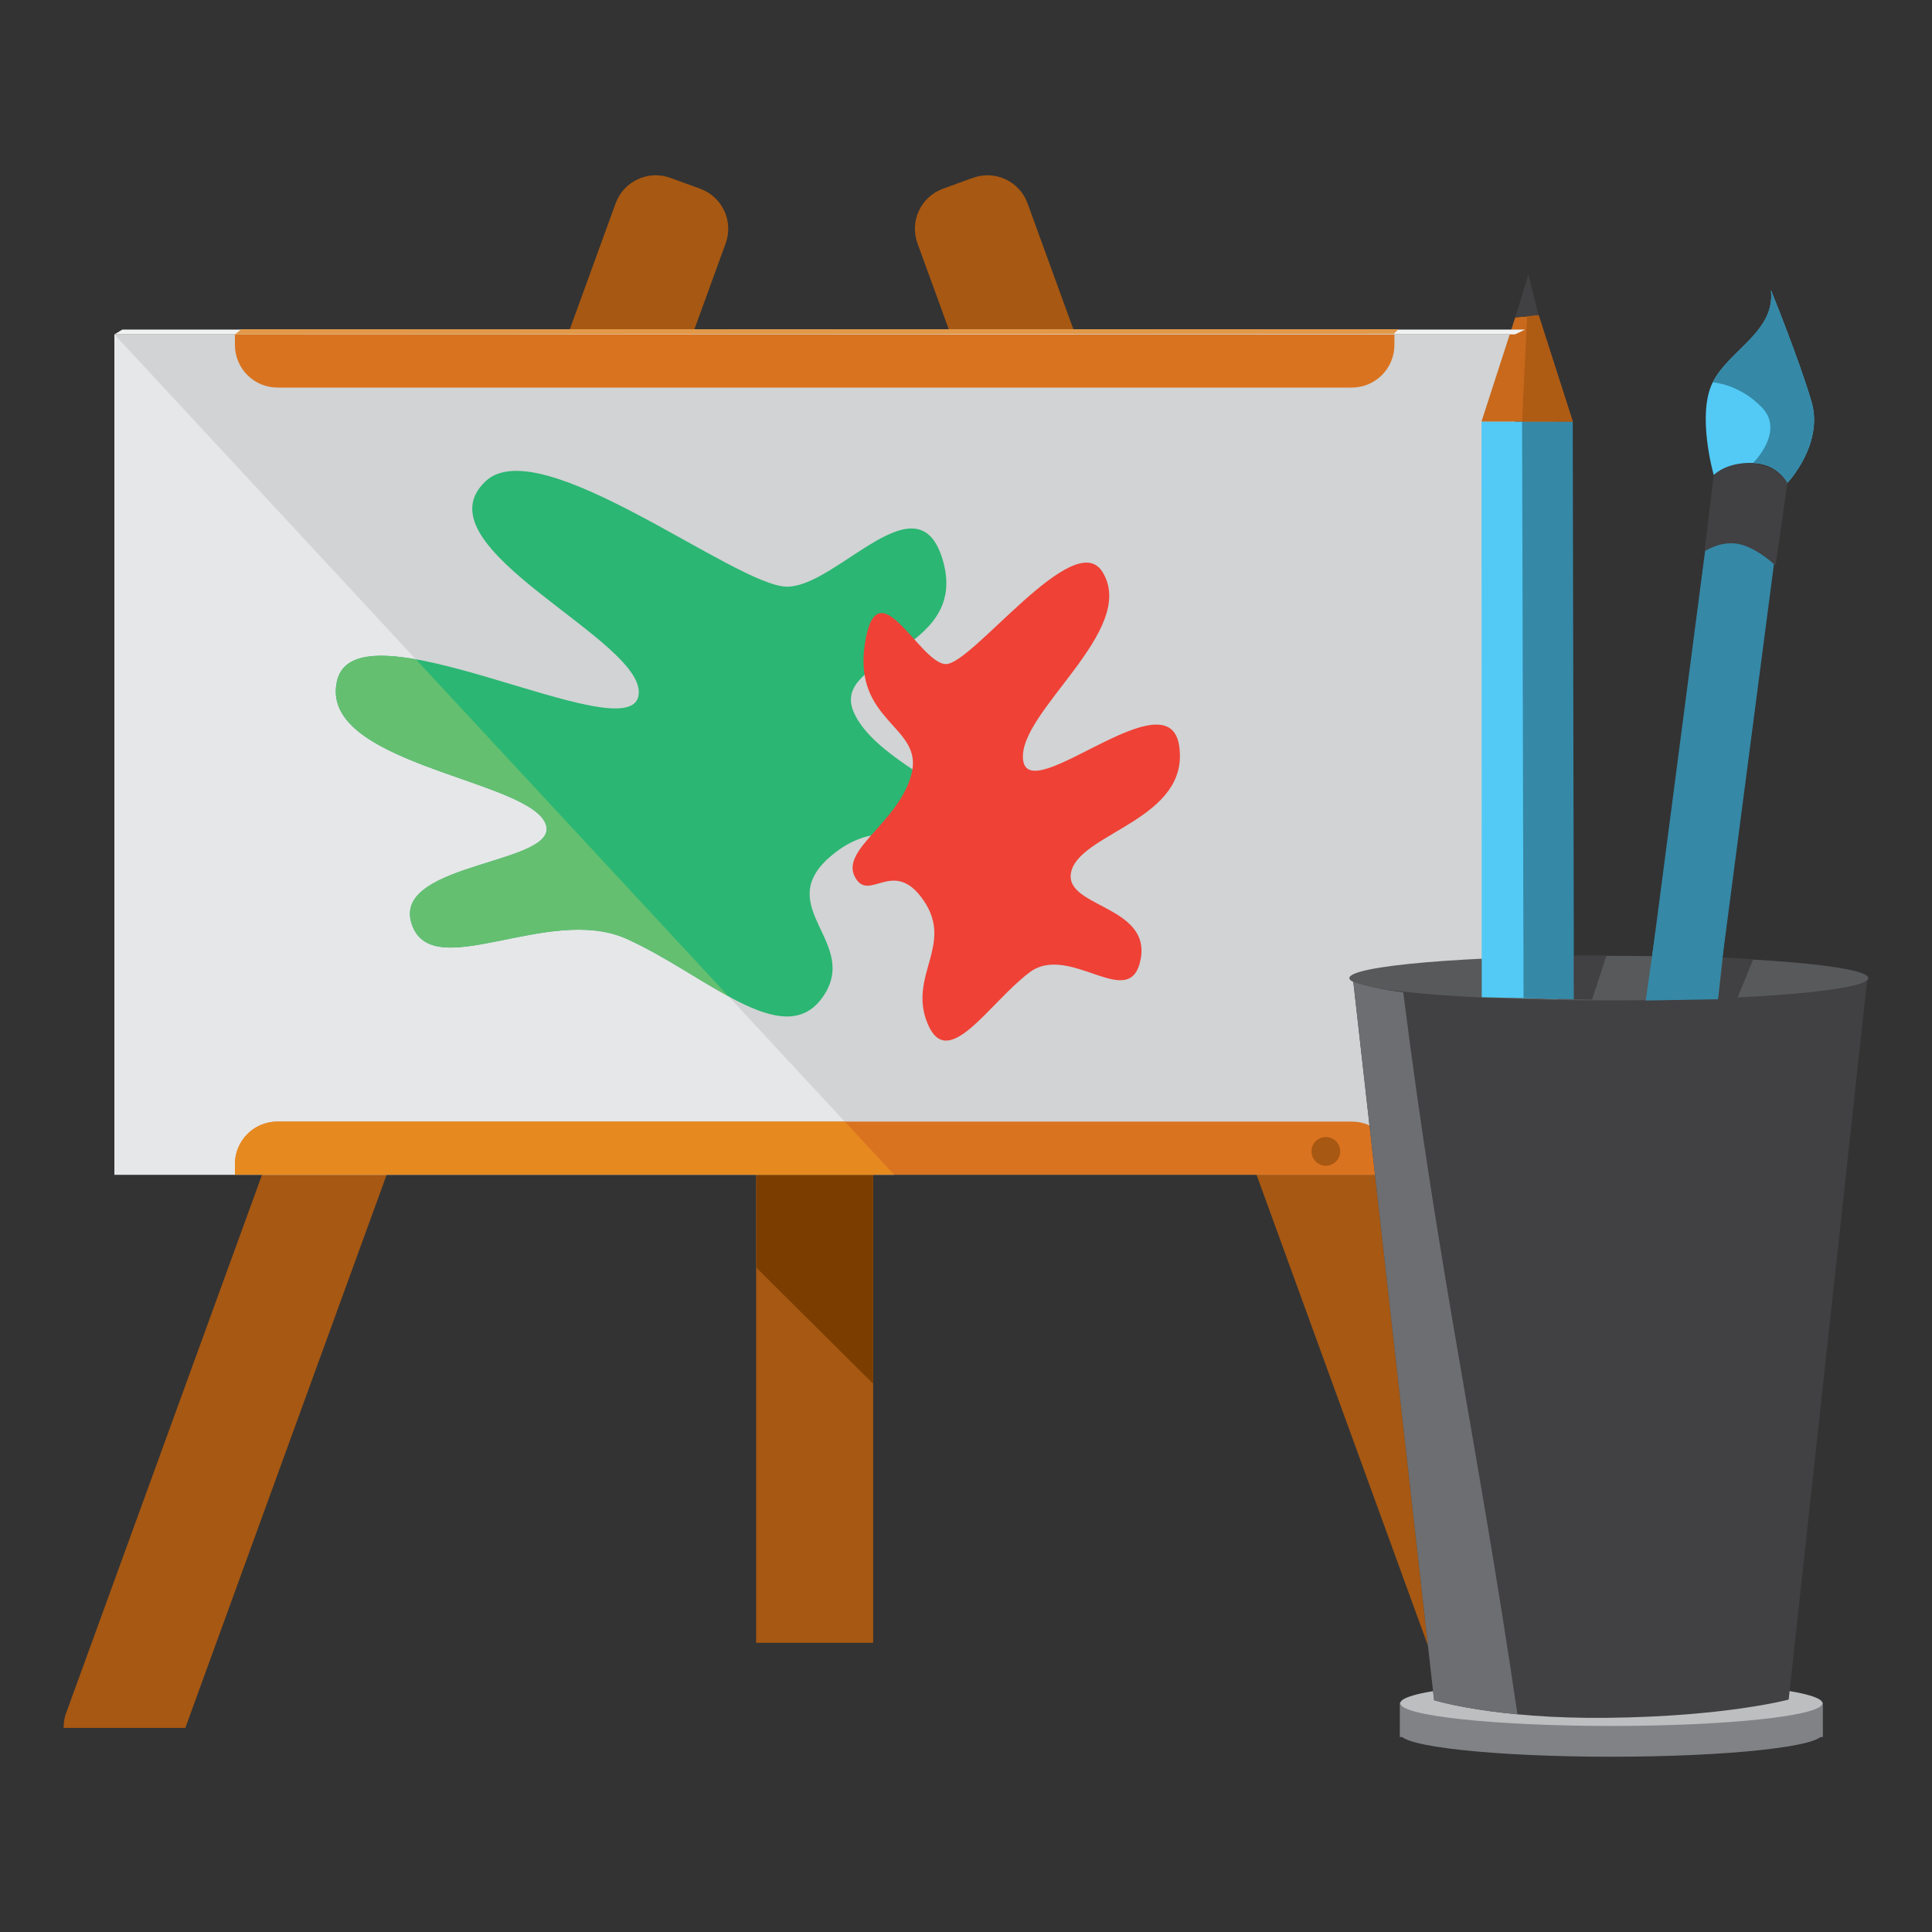 <?xml version="1.0" encoding="utf-8"?>
<!DOCTYPE svg PUBLIC "-//W3C//DTD SVG 1.1//EN" "http://www.w3.org/Graphics/SVG/1.1/DTD/svg11.dtd">
<svg version="1.1"
	 xmlns="http://www.w3.org/2000/svg" xmlns:xlink="http://www.w3.org/1999/xlink"
	 x="0px" y="0px" width="100px" height="100px" viewBox="-3.294 -9.072 100 100">
<rect x="-3.294" y="-9.072" width="100" height="100" fill="#333333" stroke="none"/>
<defs>
</defs>
<path fill="#A75812" d="M72.167,80.366h6.297c-0.01-0.235-0.023-0.476-0.107-0.711L49.891,1.451
	c-0.418-1.144-1.684-1.733-2.829-1.317l-1.55,0.563c-1.143,0.416-1.733,1.682-1.318,2.826L72.167,80.366z"/>
<path fill="#A75812" d="M41.902,75.958V15.183c0-1-0.988-1.811-2.204-1.811h-1.649c-1.219,0-2.205,0.811-2.205,1.811v60.776H41.902z
	"/>
<path fill="#A75812" d="M6.297,80.366l27.97-76.843c0.415-1.144-0.174-2.41-1.317-2.826l-1.551-0.563
	c-1.145-0.416-2.41,0.174-2.827,1.317L0.107,79.655C0.022,79.89,0.004,80.13,0,80.366H6.297z"/>
<rect x="2.626" y="8.235" fill="#D1D3D4" width="72.496" height="43.497"/>
<polygon fill="#E6E7E8" points="42.981,51.732 2.626,51.732 2.626,8.235 "/>
<path fill="#DA7320" d="M66.676,48.981H11.071c-1.219,0-2.205,0.983-2.205,2.201v0.55h60.014v-0.55
	C68.879,49.964,67.895,48.981,66.676,48.981z"/>
<path fill="#DA7320" d="M66.676,10.988H11.071c-1.219,0-2.205-0.986-2.205-2.205V8.235h60.014v0.548
	C68.879,10.002,67.895,10.988,66.676,10.988z"/>
<path fill="#2BB673" d="M21.852,15.827c-3.71,3.445,8.505,8.305,7.898,11.139c-0.607,2.835-14.583-5.064-15.595-0.811
	c-1.013,4.254,9.519,5.063,10.734,7.291c1.215,2.229-7.898,2.025-6.886,5.267c1.012,3.241,7.088-1.013,11.14,0.811
	c4.051,1.824,8.102,5.873,10.127,3.038c2.025-2.835-2.634-4.658,0.404-7.292c3.039-2.633,5.469,0.203,6.887-1.418
	c1.417-1.621-4.458-3.24-5.672-6.076c-1.215-2.836,5.875-3.039,4.659-7.697c-1.216-4.658-5.469,1.215-8.102,1.215
	C34.814,21.294,24.688,13.193,21.852,15.827z"/>
<path fill="#EF4136" d="M53.756,20.511c1.922,3.019-4.408,7.275-4.094,9.759c0.314,2.484,7.559-4.437,8.082-0.71
	c0.525,3.727-4.934,4.435-5.563,6.387c-0.631,1.952,4.094,1.774,3.568,4.614c-0.525,2.839-3.674-0.887-5.773,0.71
	c-2.1,1.598-4.199,5.145-5.248,2.661c-1.051-2.484,1.364-4.08-0.21-6.388c-1.575-2.307-2.835,0.178-3.569-1.242
	c-0.735-1.42,2.311-2.838,2.939-5.323c0.63-2.484-3.045-2.662-2.414-6.743c0.629-4.081,2.834,1.064,4.198,1.064
	S52.286,18.204,53.756,20.511z"/>
<polygon fill="#7C3E00" points="41.897,62.549 35.86,56.549 35.86,51.749 41.897,51.749 "/>
<ellipse fill="#808285" cx="80.109" cy="80.677" rx="10.927" ry="1.179"/>
<rect x="69.161" y="79.059" fill="#808285" width="21.895" height="1.777"/>
<ellipse fill="#BCBEC0" cx="80.109" cy="79.088" rx="10.927" ry="1.175"/>
<path fill="#3588A6" d="M82.331,71.434l1.4-10.755c0.141-1.111,0.623-1.947-0.162-2.63l5.289-40.468
	c0.127-0.991-0.57-1.896-1.561-2.026c-0.988-0.128-1.898,0.571-2.031,1.561l-5.287,40.456c-0.943,0.468-0.672,1.747-0.813,2.868
	l-1.41,10.756c-0.23,1.781,0.133,2.485,1.916,2.709c1.779,0.241,2.398-0.651,2.633-2.432"/>
<path fill="#414042" d="M84.928,19.47c0,0,0.82-0.572,1.77-0.385c0.947,0.187,1.912,1.117,1.912,1.117l0.615-4.288
	c0,0-0.262-0.762-1.777-1.025c-1.391-0.241-2.039,0.626-2.039,0.626L84.928,19.47z"/>
<path fill="#52CAF5" d="M85.409,15.515c0,0-0.895-3.123-0.053-4.795c0.838-1.668,3.268-2.643,3.012-4.775c0,0,1.455,3.578,2.1,5.775
	c0.643,2.203-1.242,4.194-1.242,4.194s-0.477-0.977-1.777-1.025C86.045,14.837,85.409,15.515,85.409,15.515z"/>
<path fill="#414042" d="M89.288,78.897c0,0-3.225,0.876-9.387,0.945c-5.836,0.066-8.965-0.912-8.965-0.912l-4.182-37.184
	l26.607-0.171L89.288,78.897z"/>
<ellipse fill="#58595B" cx="79.98" cy="41.555" rx="13.431" ry="1.153"/>
<polygon fill="#3588A6" points="82.393,39.159 81.889,42.715 85.637,42.65 85.963,39.554 "/>
<polygon fill="#52CAF5" points="77.295,42.63 73.401,42.544 73.389,12.746 77.151,12.746 "/>
<polygon fill="#3588A6" points="78.172,42.65 75.565,42.585 75.489,12.746 78.11,12.746 "/>
<polygon fill="#C8691C" points="73.389,12.746 75.133,7.358 76.344,7.24 78.11,12.746 75.489,12.746 "/>
<polygon fill="#414042" points="75.133,7.358 75.817,5.131 76.344,7.24 "/>
<polygon fill="#AE5B14" points="75.752,7.298 76.344,7.24 78.11,12.746 75.489,12.746 "/>
<path fill="#3588A6" d="M85.356,10.72c0.838-1.668,3.268-2.643,3.012-4.775c0,0,1.455,3.578,2.1,5.775
	c0.643,2.203-1.242,4.194-1.242,4.194s-0.477-0.977-1.777-1.025c0,0,1.648-1.621,0.461-2.863
	C86.719,10.785,85.356,10.72,85.356,10.72z"/>
<polygon fill="#414042" points="85.889,40.479 87.454,40.577 86.639,42.566 85.637,42.65 "/>
<polygon fill="#414042" points="78.165,40.381 79.86,40.381 79.11,42.664 78.172,42.65 "/>
<path fill="#6D6E71" d="M75.249,79.661c-2.828-0.267-4.313-0.73-4.313-0.73l-4.182-37.184c0,0,0.752,0.313,2.584,0.548
	C71.192,56.946,73.129,65.258,75.249,79.661z"/>
<circle fill="#A75812" cx="13.332" cy="50.523" r="0.743"/>
<circle fill="#A75812" cx="65.332" cy="50.523" r="0.743"/>
<polygon fill="#F1F2F2" points="2.626,8.235 3.04,7.986 75.649,7.986 75.122,8.235 "/>
<polygon fill="#E39948" points="8.866,8.235 9.196,7.971 69.086,7.971 68.852,8.206 "/>
<path fill="#65BF71" d="M18.23,25.054c-2.107-0.374-3.753-0.256-4.076,1.101c-1.013,4.254,9.519,5.063,10.734,7.291
	c1.215,2.229-7.898,2.025-6.886,5.267c1.012,3.241,7.088-1.013,11.14,0.811c1.818,0.818,3.635,2.082,5.27,2.973L18.23,25.054z"/>
<path fill="#E68A20" d="M11.071,48.981c-1.219,0-2.205,0.983-2.205,2.201v0.55h34.116l-2.552-2.751H11.071z"/>
</svg>
